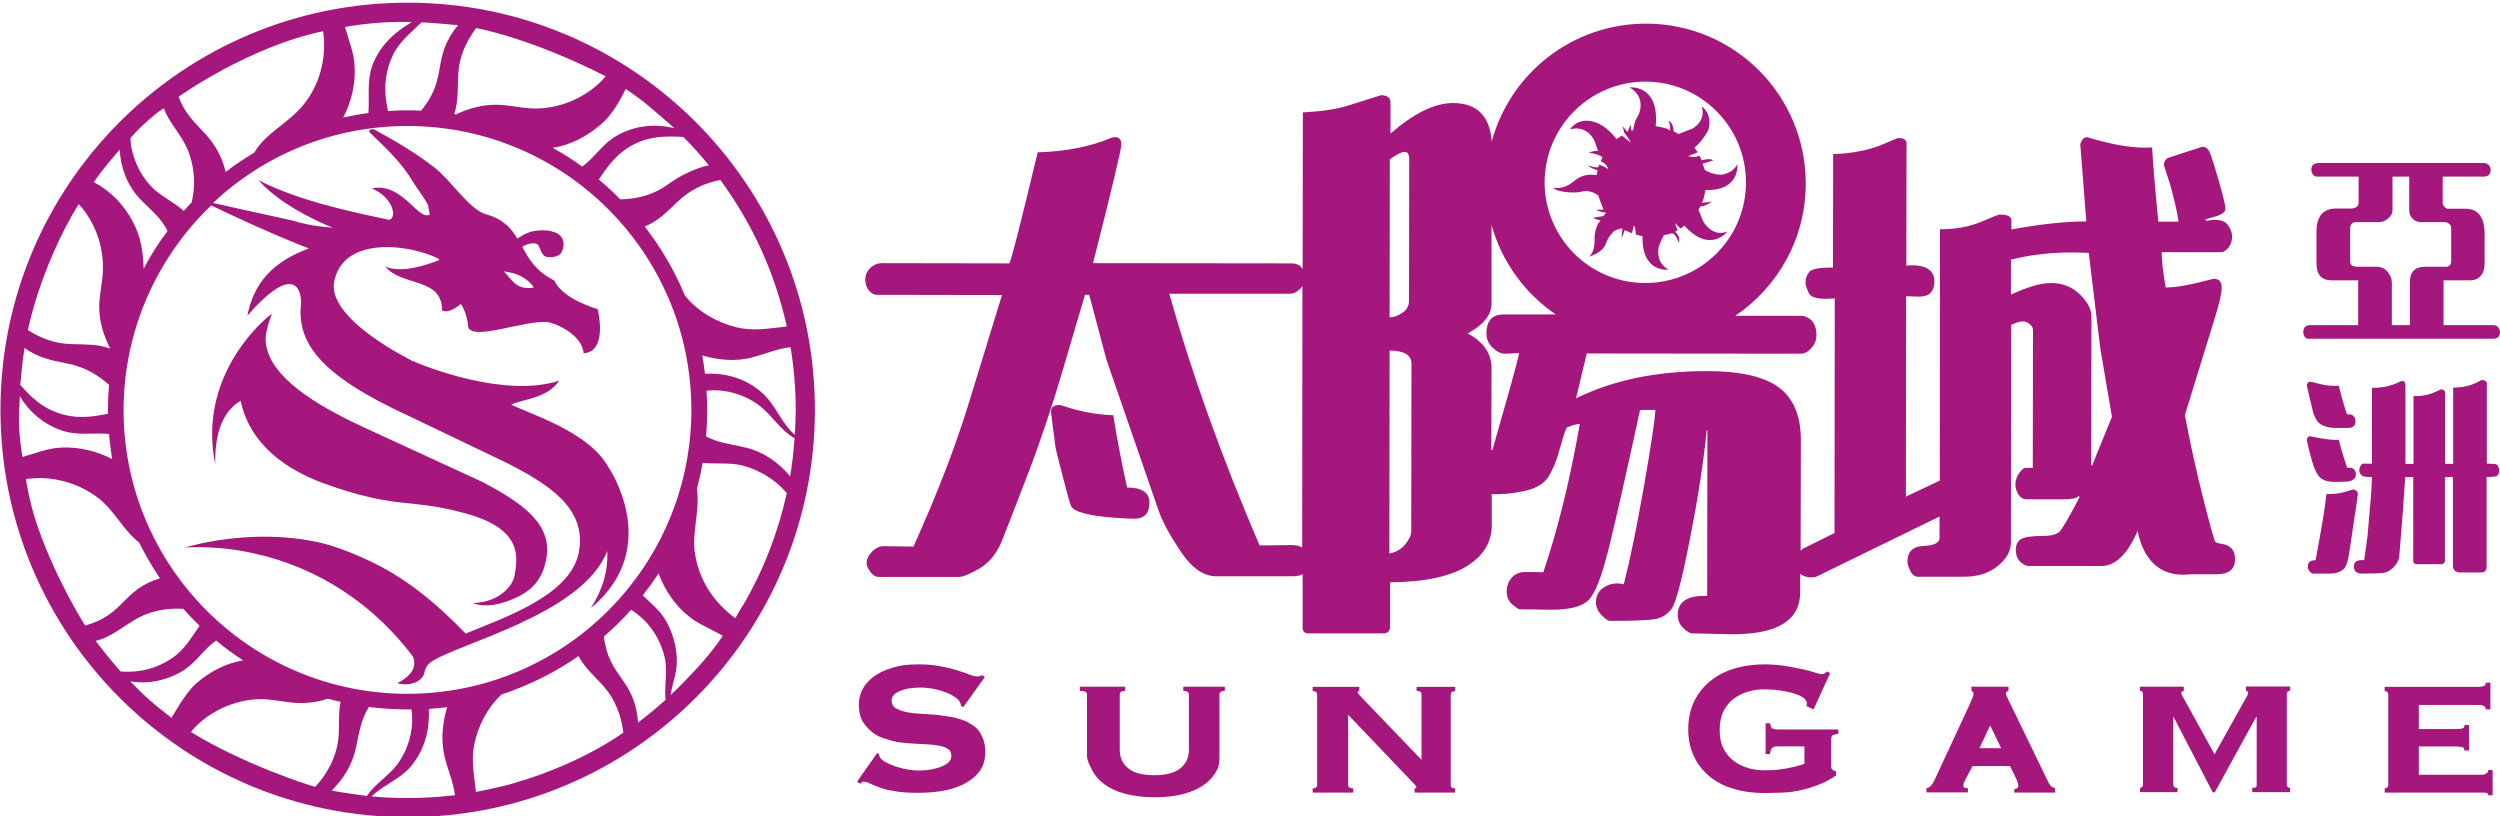 <?xml version="1.0" encoding="utf-8"?>
<!-- Generator: Adobe Illustrator 20.1.0, SVG Export Plug-In . SVG Version: 6.00 Build 0)  -->
<!DOCTYPE svg PUBLIC "-//W3C//DTD SVG 1.1//EN" "http://www.w3.org/Graphics/SVG/1.1/DTD/svg11.dtd">
<svg version="1.1" id="圖層_1" xmlns="http://www.w3.org/2000/svg" xmlns:xlink="http://www.w3.org/1999/xlink" x="0px" y="0px"
	 viewBox="0 0 1121 366" style="enable-background:new 0 0 1121 366;" xml:space="preserve">
<style type="text/css">
	.st0{fill:#A5177D;}
</style>
<g>
	<path class="st0" d="M182.8,1.2C81.9,1.2,0.2,83,0.2,183.8c0,100.9,81.8,182.6,182.6,182.6c100.9,0,182.6-81.8,182.6-182.6
		C365.4,83,283.7,1.2,182.8,1.2z M286.3,43.9c5.6,4.2,16.1,13.6,16.1,13.6c-8.8-2.2-17.7-1.2-25.6,3.2c-6.4,3.5-10,9.8-15.7,14
		c-4.3-3.1-8.7-5.9-13.3-8.4c8-1.2,15.5-5.2,21.5-10.4c5.2-4.4,8.2-10,11.3-16C282.5,41.2,284.4,42.5,286.3,43.9
		C287.8,45.1,284.4,42.5,286.3,43.9z M94.7,92.1c3.6,1.8,9.9,4.7,20,9.3c14.2,6.3,21.2,9,23.8,10c-16,5.9-24.7,15.3-27.6,30.2
		c17.7-20.5,24.1-15.5,24.1-5.6c-2.1,18.4,9.6,32.8,48.9,50.8l43.2,20.7c18.4,9.4,36.7,20.4,32.3,40.8
		c-4.2,19.2-34.7,29.1-50.6,35.8c-12.7-13.2-26.5-24.8-43.1-32.6l-4.9-2.2c-6-2.6-12.5-5-18.8-6.3c-17.6-3.8-39.5-3-59.1,2.5
		c10.1-0.5,20.5,0.3,30.8,2.6c29.5,6.4,54.1,23.3,71.4,46.2c3.4,7.6-7,12-7,12c5.7,1.8,11.5-0.9,12.2-4.7c0.4-2.2,1.6-3.7,2.6-4.5
		c11.7-8.5,68.2-21.3,79.4-50c0.4,9.3-2.2,17.5-7.4,25.6c32.7-27,8-63.1,8-63.1l0,0c-4.4-8-13.8-15.5-31.9-23.1l-11.8-5
		c4.8-2.6,16.3-2.7,21.5-10.8c-24.9,8.1-61.6-7-66.1-9c-19.3-10.1-37.3-23.7-34.7-35.7c3.4-15.7,21.3-16.9,35.3-13.9
		c4.5,1,8.3,2.3,11.6,4l0.1,0.5c-5.6,2.3-17.1,6.1-24.1,2.9c7,9,25.6,4.7,25.4,19.7c2.2,1.3,5.6-0.6,8.5-2.9
		c1.7,2.8,2.9,6.1,3.1,9.6c0.4,7.8,24.8-2.4,35.6-1.5c3,0.3,15.6,5.3,16.3,14c11.1-0.7,6.3-19.8,6.3-19.8s-15.8-4.4-19.4-12.8
		c-8.3-4.1-11.5-9.7-14.4-15.1c0.1-0.1,0.3-0.2,0.4-0.3c1.4-0.8,2.8-1.2,4.2-1.3c1.3-0.1,2.2,0.3,2.6,0.9c0.4,0.7,0.7,1.4,1,2.2
		c0.3,0.8,0.7,1.5,1.3,2.2s1.7,1,3.4,0.9c2.3-0.1,3.9-0.8,4.6-2c0.7-1.3,1.1-2.6,1-4.1c-0.1-1.3-0.5-2.4-1.2-3.2
		c-0.7-0.8-1.6-1.4-2.6-1.8c-1.1-0.4-2.2-0.7-3.4-0.8c-1.2-0.1-2.3-0.2-3.3-0.1c-2.9,0.1-5.4,0.8-7.7,2.1c-0.9,0.5-1.7,1.1-2.5,1.6
		c-2.8-4.7-6.3-8.7-14-10.9c-7.6-2.1-15.8-15.3-23.1-20.9c-9.4-7.3-17.6-11.9-27-17.1c-1.4-0.5-3.2,0.3-1.9,1.5
		c6.8,6.6,13.9,13.1,18.7,21.2c2.4,4,5.3,7.3,7.2,11.2l0.8,4.2c-5.3,3-12.3-14.7-26-11.7c9.2,3.8,11.6,12.7,7.9,14.1
		c-20-4.2-41.5-9-58.7-17.8c9.1,10.2,24,17.5,33.3,21.3c-4.8-0.4-10.5-0.9-18.4-3.3c-19.7-4.3-30-6.6-35.3-7.8
		c22.8-21.4,53.4-34.5,87.2-34.5c70.3,0,127.3,57,127.3,127.3s-57,127.3-127.3,127.3s-127.3-57-127.3-127.3
		C55.5,147.8,70.6,115.2,94.7,92.1z M225.9,121.7c6.1,0.7,10.6,3,13.5,7.2C231.3,130.4,229.5,125.1,225.9,121.7z M271.6,34.2
		c-8,9.5-21.2,15.1-33.6,14.4c-4.8-0.3-9.5-1.4-14.2-1.6c-6.7-0.3-13.3,1.4-19.3,4.3c-0.3,0-0.5-0.1-0.8-0.2c2-6,1.4-11.9,1.8-18.1
		c0.4-7.5,3.5-14.4,8-20.4C213.5,12.6,236.9,16.6,271.6,34.2z M205.4,11.3L205.4,11.3c-12.4,15-4,23.2-16.6,38.3
		c-4.9-0.2-9.9-0.2-14.8,0.2c-1.9-8.4-1.8-15.9,1.7-24c2.9-6.9,8.2-10.7,13.3-15.8C191.8,10.1,202.8,11,205.4,11.3z M154.7,12.1
		c0,0,14.1-2.8,29.9-2.2c-7.6,4.6-13.3,9.6-17,17.9c-3.4,7.7-1.8,14.9-2.4,22.9c-3.8,0.5-7.6,1.2-11.3,2c3.7-6.9,5.6-15.3,5.1-23.1
		C158.7,23.4,156.3,17.9,154.7,12.1z M144.9,14C145,14,145,14,144.9,14c1.7,12.1-1.6,24.7-9.7,34c-6.6,7.6-15.9,11.6-21.2,20.4
		c-4.4,2.7-8.7,5.5-12.8,8.7c-1.7-7.1-5-12.8-10-18c-4.7-4.8-8.8-9.3-11.1-15.7C80.1,43.3,111.6,20.9,144.9,14z M73.4,48.5
		c2.3,6.2,7,10.9,9.9,16.8c3.8,7.6,4.7,17.3,2.6,25.5c-1.2,1.2-2.4,2.5-3.5,3.8c-4.6-4.2-10.5-6.6-14.8-11.2
		c-5.3-5.7-8.8-13.6-9.1-21.4C60.5,59.3,67.7,52.3,73.4,48.5z M53.7,67.1C53.7,67.1,53.8,67.1,53.7,67.1C54,75,57.1,83.2,62.6,89
		c4.5,4.8,9.6,8.4,12.5,14.6c-4,5.3-7.6,11-10.7,16.9c-0.2-7.6-1.3-14.6-5-21.4c-4.1-7.5-9.7-13.4-17.3-17.4
		C45.3,76.7,51.6,69.5,53.7,67.1z M35.3,91.5c8.1,8.8,12,21.4,10.6,33.1c-0.5,4.6-1.5,9.1-1.4,13.7c0.1,6.3,2.1,12.4,4.9,18
		c-5.7-2.1-11.5-1.8-17.5-2c-7.1-0.2-13.4-2.5-19.4-6.3C17.5,124.8,28.3,102.6,35.3,91.5z M9.9,164.2L9.9,164.2
		c0.3-2.8,0.7-5.5,1.1-8.2c5.7,4.2,11.9,5.6,18.7,6.9c7.4,1.4,13.6,4.6,19.2,9.7c-0.4,4.3-0.5,8.6-0.5,12.9
		c-8,1.7-14.9,2.4-22.8-0.5c-7.1-2.5-11.7-7-16.6-12.5C9.2,172.5,9.6,167,9.9,164.2z M8.9,177.7c4.4,7.3,10.7,12.5,18.7,15.3
		c7.1,2.5,14,0.9,21.3,1.6c0.3,3.8,0.8,7.6,1.4,11.3c-6.8-3.7-15.2-5.6-23-5.2c-6,0.3-11.5,2.6-17.2,4.2c0,0-1.2-6.2-1.5-13.1
		C8.3,186.9,8.8,181.5,8.9,177.7z M15.7,232.5c-1.8-5.7-3.1-11.8-4.1-17.7c11.4-1.6,23,1.4,32.3,8.4c7.4,5.6,11.2,14.4,18.5,20.1
		c2.8,5.6,5.9,10.9,9.3,16c-17.1,5.3-15.7,16.2-33.5,21.2C38.1,280.5,23.6,257.4,15.7,232.5z M42.9,287.4c6.4-1.6,11.2-5.6,16.7-9
		c6.8-4.3,14.7-5.9,22.6-5.4c2.3,2.6,4.8,5.2,7.3,7.6c-3.9,5.6-7,11.1-12.9,14.9c-7,4.5-14.3,6.2-22.5,5.6
		C50.2,296.7,46.5,292.1,42.9,287.4z M58.4,305.5c8.2,1.5,17.3-0.6,24.2-5.1c5.5-3.6,8.9-9.4,14.3-13.2c3.8,3.2,7.9,6.2,12.1,8.9
		c-7.9,1.3-15.3,5.3-21.2,10.5c-4.9,4.3-10.8,15.3-10.9,15.3C66.7,314,64.2,311.4,58.4,305.5z M85.6,328.2
		c7.2-8.9,19.7-14.7,31.4-14.7c4.5,0,9,1,13.5,1.5c5.6,0.6,11.1,0.1,16.5-1.7c1.9,0.5,3.8,1,5.7,1.4c-1.2,5.8-0.3,11.7-1.1,17.6
		c-1.1,7.6-5,15-10.3,20.5C139,352.3,109,342.7,85.6,328.2z M148.7,354.5c5.4-5.3,9.3-11.7,10.9-19.2c1.4-6.4,2.2-12.6,5.8-18.3
		c6.4,0.8,12.7,1.2,19.1,1.1c1.3,8.5-1.3,17.8-6.4,24.7c-4,5.3-9.9,8.6-13.6,14.1C164.3,356.9,153.7,355.5,148.7,354.5z
		 M196.3,357.3c-9.9,0.8-19.8,0.7-29.7-0.2c5.6-5.4,13.2-7.8,18.1-14c5.9-7.5,8-15.9,7.6-25.2c2.8-0.2,5.5-0.5,8.2-0.8
		c-2.2,7.3-2.9,15-1.1,22.4c1.4,5.7,3.9,11.2,4.6,17.1C201.4,356.8,198.9,357.1,196.3,357.3C195.2,357.4,198.9,357.1,196.3,357.3z
		 M231,351c-5.4,1.7-14.6,3.5-17.6,4.1l0,0c-0.7-7.1-2.2-13.8-0.8-21c1.7-8.5,5.9-16.8,12.3-22.7c12.4-4.1,24-9.9,34.5-17.2
		c2.9,5.5,7.5,9.2,11.5,13.8c5,5.7,7.7,13,8.6,20.5C279.5,328.5,261.2,342.2,231,351z M292.8,318.7c-1.3,1.1-4.6,3.7-6.7,5.3l0,0
		c-1.5-20-13.2-20-15.3-38.6c4.3-3.7,8.4-7.7,12.2-12c7.2,4.6,12.2,11.4,14.6,19.7c2.1,7,0.2,13.8,0.8,20.8
		C298.4,313.8,294.1,317.6,292.8,318.7z M318.8,292.3L318.8,292.3c-1.8,2.3-3.7,4.5-5.6,6.6c-4.1,4.4-8.1,8.7-12.5,12.8
		c0.5-3.6,1.8-7.2,2.4-10.8c0.8-4.8,0.3-9.6-1-14.2c-1.3-4.4-3.2-8.6-6.2-12.2c-2.3-2.7-5.1-5-7.7-7.5c2.5-3.2,4.9-6.5,7.1-9.9
		c2.7,7.4,7.4,14.4,13.6,19.3c4.6,3.7,10.2,5.7,15.2,8.7C322.4,287.7,320.7,290,318.8,292.3C318.8,292.3,320.7,290,318.8,292.3z
		 M352.8,221.1c-3.9,17.7-10.4,34.4-19.2,49.6c-1.4,2-2.6,4.4-3.9,6.5l0,0c-9.5-7-16-16.6-18-28.5c-1.7-9.9,2.3-19.6,0.8-29.5
		c1-3.8,1.9-7.8,2.6-11.7c5.9,0.7,11.9-0.2,17.7,1.2C340.3,210.6,347.8,215.1,352.8,221.1L352.8,221.1z M355.5,205.1L355.5,205.1
		c-0.3,2.9-0.8,5.7-1.2,8.5c-5-6.1-11.8-10.9-19.5-12.8c-6.2-1.6-12.4-2-18.2-5.1c0.6-6.8,0.7-13.6,0.2-20.5
		c8.5-1,17.9,1.9,24.5,7.3c5.3,4.4,8.8,10.5,15,14C356.3,196.5,355.8,202.3,355.5,205.1z M356.8,183.8c0,3.7-0.2,7.5-0.4,11.2
		c-6.1-5.3-8.5-13.3-14.5-18.7c-7.2-6.5-16.3-9.2-25.8-8.7c-0.3-2.7-0.7-5.5-1.2-8.2c7.3,2.1,14.9,2.8,22.3,0.9
		c5.8-1.5,11.3-4,17.3-4.6C356,164.9,356.8,174.3,356.8,183.8z M352.8,146.4c-7.8,0.8-15,2.3-22.8,0.3c-8.9-2.3-17.1-7-22.9-14.2
		c-4.6-11.1-10.7-21.5-18-30.9c6.1-2.5,10.3-6.9,14.9-11.3c5.4-5.1,11.7-8.2,19-9.6C337.2,100,347.5,122.3,352.8,146.4z M299.5,82.7
		c-6.3,4.6-13.4,6.5-21.3,6.7c-3.1-3.1-6.3-6.1-9.7-8.9c4.4-6.6,8.5-12.1,15.8-15.8c7.3-3.7,14.1-3.7,22.1-3.3
		c4,4,7.9,8.3,11.5,12.8C317.9,74.1,309.4,75.5,299.5,82.7z"/>
	<path class="st0" d="M107.9,179.7c3.1,15.1,14.5,28.8,37.7,37.2c33.2,11.9,37.9,6.2,63.8,13.5c26,7.3,22.4,20.6,21.3,27.8
		c-0.6,3.7-6.1,11.9-18.7,12.2c0,0,5.5,2.9,15.7-0.9c10.2-3.7,15.1-8.8,17.1-18.1c3.5-16-10-25.5-28.3-35.2l-53.4-24.6
		c-28.1-12.9-44-25.9-44-39.8c0-3.8,2.8-11.1,2.8-11.1c-1.2,0.8-2.4,1.8-3.6,3c-6.6,6.1-28.9,29.4-21.8,64.4
		C96.2,190.1,102.4,183,107.9,179.7z"/>
	<path class="st0" d="M499.1,232.1c5.3,0.4,8.4,0.5,9.5,0.5c4.5,0,6.8-2.4,6.8-7.2c0-4.5-3.3-6.8-10-6.8c-2.5-11-4.5-21.8-6.2-32.4
		c-7.8-0.3-15.2-1.7-22.2-4.1c-0.9-0.3-1.5-0.4-1.9-0.5c-2.8,0-4.1,1.2-3.8,3.5l2,15.6c0,0.3,1,4.4,3.1,12.4c2,8,3.3,12.6,3.9,13.9
		c0.6,1.2,2.5,2.3,5.9,3.2C489.5,231.1,493.8,231.7,499.1,232.1z"/>
	<path class="st0" d="M979,257.7c1.1,0,2.3-0.1,3.4-0.2H994c5.5,0,8.2-2.3,8.2-6.8c0-3.9-1.9-6.1-5.7-6.8c-1.7-0.2-2.7-0.5-3.2-1
		c-0.4-0.5-2.2-6.8-5.3-19.1c-3.1-12.2-5.9-24.8-8.3-37.7L993,143c2.1-6.7,3.2-11.4,3.2-14.1c0-2.6-1.2-3.9-3.6-3.9l-8.1,2
		c-5.5,1.3-10,1.9-13.4,1.9c-1.2-6.7-1.8-12-1.8-15.8h26.5c1.1,0,2.3-0.7,3.4-2c1.1-1.3,1.6-3,1.7-5c0-1.5-0.6-3.2-1.7-4.9
		c-1.1-1.7-3.1-2.6-5.8-2.6c-1.1,0-2.4,0.1-4.1,0.4l-0.5-0.5c0.3-0.2,2-0.7,4.8-1.5c2.9-0.9,4.3-2,4.3-3.4s-1-5.5-2.9-12.1
		s-3.2-10.9-4-12.8c-0.7-1.9-1.9-2.9-3.4-2.9l-14.9,4.8c-1.6,0.6-2.4,1.7-2.4,3.5l2.8,8.7c1.8,6.5,3.1,12,3.8,16.6h-9.1
		c-1.4-14-2.3-25.1-2.8-33.3c-7.3,0.6-16.8-0.9-28.5-4.4c-0.3-0.1-0.6-0.2-0.8-0.2c-0.8,0-1.6,0.5-2.2,1.5c-0.6,1-0.9,2-0.6,3
		l2.6,33.3c-9.4,0-20.6,1.2-33.6,3.6v-4c0-1.8-1.7-2.7-5.1-2.7c-0.6,0-3.4,1.1-8.6,3.3c-5.2,2.2-11.3,3.3-18.3,3.3l-0.1,112.7
		l-15.2,7.2l0.1-89.8c0.1-0.1,1.7-0.1,4.8,0.1c3.1,0.1,5.2-0.5,6.3-1.8s1.6-3,1.6-4.9c0-5.4-4.2-7.9-12.6-7.2l0.1-54.8
		c0-1.6-1.3-2.5-3.9-2.4l-7.9,3.3c-2.8,1.1-6,2-9.7,2.7s-7.5,1.1-11.4,1.2l-0.1,50.9c-6-0.1-9.5,0.6-10.6,1.9
		c-1.1,1.4-1.7,3-1.7,4.8c0,1.1,0.5,2.7,1.5,4.8c1,2.1,4.9,2.9,11.6,2.3L822.6,239l-13.7,6.8c-0.6,0.3-1.1,0.7-1.5,1.1l0.1-49.6
		c0-10.9-3.3-18.7-9.9-23.6c-6.6-4.9-17.4-7.3-32.4-7.3c-22.5,0-42,4.1-58.5,12.2l4.8-20.1l96,0.1c1.7,0,3.3-0.9,4.8-2.6
		c1.5-1.7,2.2-3.7,2.2-5.8c0-4.8-2.1-7.7-6.2-8.6h-30.2c19.1-12.9,31.6-34.6,31.6-59.3c0-39.6-32-71.7-71.6-71.7
		c-33.1,0-60.9,22.3-69.2,52.8c-0.9-11.5-6.7-17.2-17.4-17.2c-8.1,0-17.4,4.5-28,13.7V46.1c0-2.3-1.4-3.4-4.3-3.4l-14.9,4.7
		c-5.5,1.7-12.2,2.6-20.1,3l-0.1,70.3c-1-1.8-2.7-2.6-5.1-2.6l-88.9-0.1c8.5-33.3,12.7-51.1,12.7-53.2c0-2.2-0.9-3.3-2.8-3.3
		c-0.5,0-1.1,0.1-1.7,0.3c-9.1,3.9-20.1,6.1-33,6.5c-7.6,31.7-11.8,48.3-12.7,49.8l-57.1-0.1c-1.9,0-3.7,0.7-5.2,2.1
		s-2.3,3.1-2.3,5.3c0,1.9,0.5,3.5,1.6,4.8s2.2,2,3.5,2l56.2,0.1l-14.9,48.5c-5.8,19-14.1,40.5-24.8,64.3l-13.1-0.2
		c-1.9-0.1-3.7,0.7-5.4,2.4c-1.7,1.7-2.5,3.4-2.5,5.2c0,1.2,0.6,2.5,1.7,4c1.2,1.5,2.4,2.2,3.8,2.2h35.7c2,0,5.2-1.3,9.6-3.9
		c4.3-2.6,7.6-6.7,9.9-12.4s6.2-15.8,11.8-30.4c5.6-14.6,10.9-30.5,16-47.9l9.4-31.9h1.9l7.8,29.3l23.4,67.7
		c1.7,4.8,5,10.9,9.9,18.2s10.2,11,15.8,11h34.3c1.9,0,3.4-0.3,4.5-1v24.1c0,1.6,0.9,2.5,2.6,2.5h33.4c2.2,0,3.2-1,3.2-3v-19.9
		c15.5-0.1,26.9-2.6,34.4-7.2c7.5-4.7,11.2-10.8,11.2-18.4v-14c4.4,0.3,9.3-0.2,14.5-1.3c5.3-1.1,8.9-3.3,10.9-6.4
		c2-3.2,3.7-7.2,5-12.2c1.4-5,2.4-8.2,3.2-9.9c2.4-1,4.4-1.6,5.9-1.6c-4.5,25.4-9.9,47.5-16.4,66.5c-2.8-0.1-5.5-0.1-8.1-0.1
		s-4.7,0.9-6.1,2.6c-1.4,1.6-2.2,3.7-2.2,6.1c0,2.5,0.9,4.5,2.6,5.9c1.7,1.4,2.8,2.1,3.1,2.1l14.5,0.2c8.3,0,13.9-1.5,16.7-4.5
		s5.6-10.2,8.5-21.6s7.7-32.5,14.4-63.5h6.9c-0.3,4.8-2,16.3-5.2,34.5s-6.2,32.8-9,43.7c-1-0.3-2-0.4-2.9-0.4
		c-2.4,0-4.6,0.7-6.6,2.2c-2,1.4-2.9,3.5-3,6.1c0,2.3,0.9,4.3,2.6,6c1.7,1.7,2.9,2.5,3.5,2.5c11.2,0,18.2-0.3,21-0.9
		s5.1-2.2,6.9-4.6c1.8-2.5,4.6-12.9,8.2-31.3c3.6-18.4,6.1-34.6,7.5-48.7h0.3l-0.1,74.3c-8.8-0.3-13.2,2.6-13.2,8.5
		c0,2.3,0.8,4.3,2.5,5.9c1.6,1.6,3,2.4,4,2.4l18.1,0.4c20.1,0,30.2-6.2,30.3-18.6v-8.6c1.1,1.1,2.8,1.7,5.1,1.7
		c0.6,0,1.3-0.1,1.9-0.2l55.5-27.1v9.6c0,2.2-2.4,3.4-7.2,3.6c-4.8,0.2-7.2,2.6-7.2,7c0,1.3,0.5,2.7,1.4,4.4
		c0.9,1.7,2.1,2.5,3.4,2.4h20.7c6.1,0,11.1-1.6,15-4.8s5.9-6.7,5.9-10.5l0.1-97.6c2.3-1.1,4-1.6,5.2-1.6c1.1,0,2.1,0.4,3.1,1.2
		s1.5,1.7,1.5,2.7l-0.1,61.8h-3.4c-0.7,0-1.5,0.8-2.7,2.3c-1.1,1.6-1.7,3.3-1.7,5.3c0,1.3,0.4,2.7,1.3,4.2c0.9,1.5,2.2,2.3,3.9,2.3
		h15.8c4.2,0,6.7-0.5,7.4-1.5l0.4,0.5c-4.6,8.8-7.6,13.9-8.8,15.3c-1.3,1.4-3.8,2.1-7.5,2.1c-5,0-8.3,0.5-9.9,1.4
		c-1.6,0.9-2.4,2.5-2.4,4.7c0,2.5,0.7,4.4,2.1,5.6c1.4,1.2,2.6,1.8,3.5,1.8h32.8c6.2,0,11.6-5.2,16.2-15.7
		C961.2,251,968.1,257.7,979,257.7z M579.1,244.4l-14.3,0.2c-17-39.6-30.5-77.3-40.5-112.9h54c1.5,0,3-0.6,4.4-1.9
		c0.6-0.5,1-1,1.3-1.7l-0.1,117.4C582.6,244.7,581,244.4,579.1,244.4z M623.2,71.4c3.1-2.2,5.3-3.3,6.6-3.3c1.4,0,2.1,1.1,2.1,3.3
		l-0.1,63.5c0,2.2-1,4-2.9,5.3c-2,1.4-3.9,2.1-5.8,2.1L623.2,71.4z M632.8,238.2c0,1.8-0.9,3.7-2.7,5.9s-4.1,3.5-7.1,4.1l0.1-91
		c6.5,0,9.8,2,9.8,5.9L632.8,238.2z M737.8,36.6c24.9,0,45.1,20.3,45.1,45.2s-20.2,45.1-45.2,45.1c-24.9,0-45.1-20.3-45.1-45.2
		C692.7,56.8,712.9,36.6,737.8,36.6z M674.1,141c-5,0-7.6,2.9-7.6,8.6c0,2.4,0.9,4.5,2.8,6.3c1.9,1.8,3.7,2.7,5.5,2.7l6.4-0.3
		c-1,4.9-5.1,19.4-12,43.5h-0.5l0.1-36.6c0-6.7-3.6-11.9-10.7-15.7c7.1-3.8,10.7-8.3,10.7-13.4v-35.2c4.6,16.5,15,30.7,28.8,40.1
		L674.1,141z M938.1,208.7h-0.4l0.1-66.8c0-3.2-1.7-6.5-5.2-9.9s-7.8-5.1-12.9-5.1c-4.5,0-10.4,1.7-18,5.2v-15.7
		c8.5-2.1,17.5-3.2,27.1-3.2c2.5,0,5.1,0.1,7.8,0.2l5.2,43l5.2,30.5L938.1,208.7z"/>
	<path class="st0" d="M709.4,85.9c3.8-1.1,7.3,1.8,7.3,1.8c0.6,2,2.3,6.3,2.3,6.3h-3.1c0.3,0.8,4.3,1.4,4.3,1.4l-1.3,1.5l-4.4,0.7
		c0.2,0.7,3.2,1.2,3.2,1.2s-2.9,2.9-2.7,8.7c0.2,5.9-2.5,7.6-2.5,7.6s5.9-1.6,7.5-5.7s2.4-4,3.1-5.1c0.7-1.2,4-1.9,4-1.9l0.5,0.5
		c-0.5,0.7-0.4,3.8-0.4,3.8l1.3-3.5l3.3,1.4l0.8-3.5c0.9,0.8,0.9,4.1,0.9,4.1l3,0.7c-0.4,16.7,11.6,15,11.6,15
		c-5.3-3.2-4.5-7.7-4.5-9.2s2.4-6.2,2.4-6.2c0.8-0.1,3.7-0.9,3.7-0.9c1.8,0.2,3.1,4.3,3.1,4.3c0.9-3.2-1.7-4.9-1.7-4.9l1.2-0.9
		c-0.6-0.8-1.2-3.1-1.2-3.1l2.4,2.5l1.8-1.3c11.5,12.8,19.3,2.6,19.3,2.6c-6.5,2.7-10.7-3.8-11.2-5.2c-0.5-1.4-1.8-4.5-1.8-4.5
		l0.8-1.5c3.5-0.4,5.2-2.4,5.2-2.4c-0.8,0.6-4.5,0.7-4.5,0.7c0.9-1.2,1.6-5.7,1.6-5.7c15.8,0.5,14.3-11.6,14.3-11.6
		c-1,2.1-2.9,3.8-6.3,4.6c-3.5,0.8-8.2-1.9-8.2-1.9l-1.1-2.9l4.9-1.5c-1.7-1.2-5.2,0-5.2,0l-1.1-2.1c-2.2,1.2-5,0.2-5,0.2l4.3-1.7
		l-1.5-2.1c3.5-2.8,6.1-7.6,6.1-7.6c2.4-7.5-2.9-10.9-2.9-10.9c2.1,6-3.2,9.8-4.7,10.2c-1.5,0.5-5.6,2.2-5.6,2.2
		c-0.8-0.4-2.2-1.2-2.2-1.2c-0.3-4.4-2.4-4.7-2.4-4.7c1.2,2.1,0.7,4.3,0.7,4.3c-1.2-1.2-6.4-1.9-6.4-1.9c1.8-19-11.7-17.4-11.7-17.4
		c7.6,4.5,4.5,11.9,3.3,13.6c-1.2,1.7-1.7,5.6-1.7,5.6l-0.9,0.1l-0.2-2.7l-1.4,3.4l-2.5-2.9c0.5,0.5,1,3.3,1,3.3
		c0.8,0.5,3,4.4,3,4.4l-4.1-3.2l-2.4,1.6c0,0-4.3-6.5-11-8C707,52.9,704,58,704,58c7.7-2.1,10.8,4.7,11.1,5.5
		c0.3,0.8,1.5,4.2,1.5,4.2c-2-0.2-4.2,0.7-4.2,0.7c6.2,1.2,6.1,2.2,6.1,2.2l-0.7,1.7c3.2,1.4,3.3,3.7,3.3,3.7c-0.6-0.9-4-2.2-4-2.2
		l-0.4,1.1c-0.7,0.6-4.6-0.7-4.6-0.7c0.3,0.9,4.3,2.2,4.3,2.2l-0.5,2.1c-7.5-0.9-9,2.4-12.7,4.5c-3.7,2-6.7,1.1-6.7,1.1
		C697.4,86,705.6,86.9,709.4,85.9z"/>
	<path class="st0" d="M1117.8,151.9c2.1,0,3.2-1,3.2-3c0-0.7-0.3-1.5-0.8-2.1c-0.5-0.7-1.2-1-1.9-1h-22.6v-20.1h11.8
		c2.1,0,3.8-0.7,4.9-2.1c1.2-1.4,1.7-3.3,1.7-5.5V105c0-7.6-2.9-11.4-8.6-11.4h-7.6c-0.6,0-1.2-0.2-1.7-0.7s-0.8-1-0.9-1.7v-12h18.3
		c2.1,0,3.2-1,3.2-3c0-1.6-0.9-2.6-2.6-3.1h-74.4c-2.3,0-3.4,1-3.4,2.9c0,0.8,0.2,1.5,0.7,2.2s1.1,1,1.8,1h18.7V91
		c0,0.7-0.3,1.3-1,1.8s-1.5,0.7-2.4,0.7h-6.7c-5.8,0-8.8,3.5-8.8,10.4V118c0,5.1,2.2,7.7,6.7,7.7h12v20.1h-21.6c-2,0-3,1.1-3,3.3
		c0,0.6,0.2,1.2,0.6,1.8c0.4,0.7,0.9,1,1.6,1L1117.8,151.9L1117.8,151.9z M1056.2,119.5c-1.6,0-2.4-0.9-2.4-2.6v-14.4
		c0-1.9,0.9-2.9,2.8-2.9h10.3c1.4,0,2.7-0.6,4-1.7c1.2-1.1,1.9-2.2,1.9-3.4V79.2h7.5v15c0,1.6,0.5,2.8,1.5,3.9c1,1,2.4,1.5,4.1,1.5
		h10.2c0.8,0,1.5,0.3,2.1,0.8s0.9,1.1,0.9,1.8V117c0,1.7-0.8,2.6-2.3,2.6h-9.4c-4.5,0-6.8,2.3-6.8,7v19.2h-8.1v-19.2
		c0-1.7-0.7-3.3-2-4.8s-2.9-2.2-4.8-2.2h-9.5L1056.2,119.5L1056.2,119.5z"/>
	<path class="st0" d="M1118.1,208c-0.9,0-2-0.1-3-0.1v-36.3c0-0.1-0.2-0.3-0.6-0.7c-0.4-0.3-0.8-0.5-1.3-0.5c-0.3,0-0.6,0.1-0.9,0.2
		c-3.5,2.1-7.6,3.2-12.3,3.2V208h-3.6v-31.5c0-1.3-0.6-1.9-1.7-1.9c-0.3,0-0.6,0.1-0.9,0.3c-3.8,2-7.7,2.9-11.6,2.7V208h-3.6v-35.2
		c0-1.3-0.5-2-1.4-2c-0.2,0-0.4,0-0.6,0.1c-4,2.1-8.3,3.1-13,3v34h-4.1c-0.3,0-0.6,0.3-1,1c-0.4,0.6-0.6,1.3-0.6,2
		c0,0.8,0.3,1.4,0.8,2c0.5,0.5,1.2,0.8,2.1,0.9c0.9,0,1.8,0.1,2.8,0.1l-0.4,7.8l-1.6,18.6l-1.5,10.9c-3.1-0.3-4.6,0.6-4.6,2.8
		c0,2.1,1.2,3.2,3.5,3.2c5.2,0,8.6-0.1,10.1-0.4c1.5-0.2,3-1.2,4.5-2.8s2.3-3.5,2.3-5.5l1.5-18.5l1.1-16.1h3.6v37.7
		c0,0.7,0.4,1.2,1.3,1.4h11.6c0.4,0,0.8-0.4,1.3-1.1v-38h3.6v40.3c0,0.5,0.3,1.1,0.9,1.7c0.6,0.6,1.5,0.9,2.9,0.8h8.9
		c1.6,0,2.4-0.9,2.4-2.8v-40c1.7,0,3.1-0.1,4.1-0.3c1-0.3,1.5-1.1,1.5-2.7c0-0.7-0.2-1.4-0.6-2.1C1119.7,208.3,1119,208,1118.1,208z
		"/>
	<path class="st0" d="M1057.3,221.4c0-0.4-0.2-0.9-0.7-1.3c-0.5-0.4-1-0.6-1.5-0.6c-0.2,0-1.4,0.4-3.8,1.1c-2.4,0.7-5,1-8.1,0.9
		c-0.5,5-2.1,14.9-4.9,29.7c-2.4,0-3.5,1-3.5,2.9c0,1.3,0.7,2.3,2,3.1h8c1.6,0,3-0.3,4.2-0.8s2.1-1.3,2.7-2.3s1.1-2.7,1.5-5.1
		c0.4-2.4,1.2-7.5,2.3-15.3C1056.7,225.9,1057.3,221.8,1057.3,221.4z"/>
	<path class="st0" d="M1040.5,214.3c1.5,1.2,3.7,1.8,6.5,1.8l4.2-0.1c3.5,0,5.2-1.2,5.2-3.5c0-0.6-0.2-1.2-0.7-1.8
		c-0.4-0.7-1.2-1-2.1-1c-0.3,0-0.7,0-1.1,0.1c-1.2-3.4-2.5-7.6-3.8-12.6c-2,0.2-4.7-0.1-8.3-0.7l-4.7-0.9c-0.3,0-0.6,0.2-0.9,0.5
		s-0.4,0.6-0.4,0.8c0,0.7,0.6,3.6,1.9,8.4C1037.6,210.1,1039,213.1,1040.5,214.3z"/>
	<path class="st0" d="M1040.8,190.4c1.8,1,4,1.5,6.4,1.5h5.5c2.3,0,3.5-1,3.5-2.9c0-2.3-1.3-3.4-3.8-3.2c-0.8-2.2-2.1-6.5-3.7-12.8
		c-3.1,0.1-6-0.1-8.4-0.8c-2.5-0.7-4.1-1-4.7-1.1c-0.9,0.4-1.3,1.1-1.2,1.9l2.3,9.8C1037.5,186.8,1038.9,189.3,1040.8,190.4z"/>
	<path class="st0" d="M433.7,323.7c-1.3-0.7-5.2-1.9-7-2.2c-2.4-0.3-4.8-0.8-7.2-1c-2.5-0.2-4.9-0.3-7.2-0.5
		c-2.4-0.1-4.5-0.4-6.3-0.8s-3.3-1-4.5-1.7c-1.1-0.8-1.7-1.9-1.7-3.4c0-1.1,0.4-2,1.2-2.7c0.8-0.7,1.8-1.3,3.1-1.8
		c1.2-0.4,2.6-0.8,4.1-1s3-0.3,4.4-0.3c1.9,0,3.8,0.2,5.6,0.5c1.9,0.4,3.6,0.8,5.2,1.4s3,1.2,4.2,2c1.2,0.7,2.1,1.5,2.6,2.2
		c0.4,0.6,0.6,1.3,0.8,2.2l1,0.4l9.6-13.4l-1.3-0.9c-0.4,0.4-1.2,0.6-2.2,0.6s-2.1-0.3-3.6-0.9c-1.4-0.6-3.2-1.2-5.3-1.8
		c-2.1-0.7-4.5-1.3-7.4-1.8c-2.8-0.6-6.2-0.9-10.1-0.9c-4.5,0-8.5,0.5-11.8,1.6c-3.4,1-6.1,2.4-8.3,4c-2.2,1.7-3.8,3.6-4.9,5.7
		c-1.1,2.2-1.6,4.4-1.6,6.6c0,3.3,0.6,6,1.9,8s3.3,4.1,5.3,5.4c1.9,1.3,4.2,2,8.1,3.1c2.4,0.6,5,0.8,7.4,1s4.7,0.3,6.9,0.4
		c2.3,0.1,4.3,0.3,6,0.6c1.8,0.3,3.2,0.8,4.3,1.5c1.1,0.7,1.6,1.7,1.6,3.1s-0.6,2.5-1.8,3.4c-1.2,0.9-2.6,1.5-4.2,2s-3.2,0.8-4.9,1
		c-1.7,0.2-3,0.2-4.1,0.2c-1.4,0-3-0.2-4.8-0.5s-3.5-0.8-5.2-1.3c-1.6-0.6-3.1-1.2-4.4-1.9c-1.3-0.7-2.1-1.4-2.6-2.1
		c-0.2-0.4-0.4-0.9-0.4-1.5l-0.9-0.5l-9,12.8l1.5,0.9c0.4-0.6,0.9-0.9,1.4-0.9c0.8,0,1.8,0.3,2.8,0.8c1.1,0.5,2.6,1.2,4.4,1.8
		c1.9,0.7,4.2,1.3,7,1.7c2.8,0.5,6.3,0.7,10.5,0.7c3,0,6.2-0.2,9.7-0.7s6.7-1.4,9.7-2.8s5.5-3.2,7.5-5.6s3-5.4,3-9.2
		c0-3.2-0.7-5.8-1.9-7.9C438.7,326.9,437.1,325.6,433.7,323.7z"/>
	<path class="st0" d="M530.4,309.8c1.8,0,2.7,0.5,2.7,1.6v24.8c0,3.5-1.3,6.2-3.8,8.3c-2.6,2.1-6.5,3.1-11.7,3.1
		c-5.3,0-9.2-1-11.7-3.1c-2.6-2.1-3.8-4.9-3.8-8.3v-24.8c0-1.1,0.8-1.6,2.4-1.6v-1.9h-20.3v1.9c1.2,0,2.1,0.1,2.5,0.4
		c0.4,0.2,0.7,0.7,0.7,1.2v27.3c0,2.2,1.1,4.2,2.3,6.6c1.2,2.4,3,4.5,5.4,6.3s5.5,3.3,9.3,4.3s8.2,1.6,13.3,1.6s9.5-0.5,13.3-1.6
		c3.8-1,6.9-2.5,9.3-4.3c2.4-1.8,4.2-4,5.4-6.3c1.2-2.4,1.1-4.4,1.1-6.6v-27.3c0-1.1,0.8-1.6,2.4-1.6v-1.9h-18.6v1.9H530.4z"/>
	<path class="st0" d="M635.2,309.8c1.5,0,2.2,0.5,2.2,1.6v29.3l-26.3-27.4c-1.6-1.6-2.4-2.6-2.4-2.9s0.3-0.5,0.8-0.5V308h-20.9v1.9
		c1.3,0,2,0.5,2,1.6v40.4c0,1.1-0.7,1.6-2,1.6v1.9h18.2v-1.9c-1.5,0-2.3-0.5-2.3-1.6v-31.4l27.2,28.5c0.9,0.9,1.7,1.8,2.4,2.5
		s1,1.2,1,1.5c0,0.4-0.3,0.5-0.8,0.5v1.9h18.2v-1.9c-1.3,0-2-0.5-2-1.6v-40.4c0-1.1,0.7-1.6,2-1.6V308h-17.3L635.2,309.8
		L635.2,309.8z"/>
	<path class="st0" d="M794.7,326.6c-0.5-0.3-0.8-1.1-1-2.3h-2v13.8h2c0.1-1.4,0.5-2.4,1-2.8s1.3-0.6,2.3-0.6h12.1v7.8
		c-0.9,0.4-4.6,1.4-7.7,2c-3,0.6-6.4,0.9-10.2,0.9c-2.5,0-4.9-0.3-7.3-1c-2.4-0.7-4.6-1.8-6.5-3.2c-1.9-1.4-3.4-3.3-4.6-5.6
		c-1.2-2.3-1.7-5.1-1.7-8.3c0-3.3,0.6-6.1,1.7-8.4c1.2-2.3,2.7-4.2,4.6-5.6c1.9-1.4,4.1-2.5,6.5-3.2s4.9-1,7.3-1
		c2,0,4.1,0.1,6.3,0.4s4.3,0.7,6.2,1.2c1.9,0.6,3.5,1.2,4.7,2s1.8,1.7,1.8,2.7c0,0.4-0.1,0.8-0.2,1.2l3.2,1.5l7.4-16.2l-1.3-0.8
		c-0.4,0.2-0.7,0.5-1.1,0.8c-0.4,0.3-0.9,0.4-1.5,0.4c-0.4,0-1.3-0.2-2.8-0.7s-3.4-1-5.6-1.5c-2.3-0.5-4.9-1-7.8-1.5
		c-2.9-0.4-6-0.7-9.2-0.7c-5.1,0-9.8,0.7-14,2s-7.8,3.3-10.8,5.8s-5.3,5.6-7,9.1c-1.6,3.6-2.5,7.6-2.5,12.1s0.8,8.6,2.5,12.1
		c1.6,3.6,4,6.6,7,9.1s6.6,4.4,10.8,5.6c4.2,1.3,8.9,1.9,14,1.9c2.6,0,5.3-0.1,8.1-0.2c2.7-0.1,5.5-0.5,8.2-1.1s5.4-1.5,8.1-2.5
		c2.7-1.1,5.2-2.4,7.6-4.1V346c-0.6-0.3-1.1-0.5-1.5-0.8c-0.4-0.2-0.7-0.7-0.7-1.4v-12.2c0-0.9,0.2-1.5,0.5-1.8
		c0.4-0.3,1.3-0.5,2.7-0.8v-1.9H797C796,327.1,795.2,326.9,794.7,326.6z"/>
	<path class="st0" d="M918.8,351.4L901,314.7c-0.4-0.8-0.7-1.5-1-2.1s-0.5-1.1-0.5-1.6s0.1-0.8,0.4-0.9c0.3-0.1,0.5-0.2,0.7-0.3
		v-1.9H884v1.9c0.2,0.1,0.4,0.3,0.6,0.4c0.2,0.1,0.3,0.4,0.3,0.8c0,0.6-0.1,1.2-0.4,1.8c-0.3,0.6-0.6,1.4-1,2.4l-16.3,35.1
		c-0.3,0.6-0.7,1.2-1.3,1.9c-0.5,0.7-1.3,1.1-2.1,1.2v1.9h18.6v-1.9c-0.7,0-1.2-0.1-1.5-0.2c-0.4-0.1-0.5-0.5-0.5-1.1
		c0-0.4,0.1-0.8,0.3-1.2c0.2-0.5,0.4-1,0.7-1.6l3.1-5.8h16.8l3,6.2c0.2,0.6,0.4,1,0.5,1.4s0.2,0.8,0.2,1.2c0,0.6-0.2,1-0.6,1.2
		c-0.4,0.2-0.8,0.3-1.2,0.3v1.6h18.3v-1.9c-0.5-0.2-1-0.4-1.4-0.7C919.6,352.5,919.2,352,918.8,351.4z M887.6,335.5l4.8-10.2
		l4.9,10.2H887.6z"/>
	<path class="st0" d="M1007.2,309.8c0.6,0,0.9,0.3,0.9,1c0,0.2-0.2,0.6-0.4,1.1c-0.3,0.5-0.7,1.2-1.2,2.1L993,338.2l-13.4-24.3
		c-0.5-0.9-0.9-1.5-1.1-2c-0.3-0.5-0.4-0.8-0.4-1.1c0-0.6,0.4-1,1.1-1v-1.9h-19.6v1.9c0.5,0,0.9,0.1,1,0.3c0.2,0.2,0.3,0.8,0.3,1.8
		v39.5c0,0.8-0.1,1.3-0.4,1.5c-0.3,0.2-0.6,0.4-0.9,0.4v1.9h16.8v-1.9c-1.3,0-1.9-0.5-1.9-1.6v-30.3h0.1l17.6,33.9h0.9l18.6-33.9
		h0.2v30.3c0.2,1.1-0.4,1.6-2,1.6v1.9h17v-1.9c-0.4,0-0.7-0.1-1-0.4c-0.3-0.2-0.5-0.7-0.5-1.2v-40.6c0-0.6,0.2-1,0.5-1.1
		c0.3-0.2,0.7-0.3,1-0.3v-1.9h-19.8v2H1007.2z"/>
	<path class="st0" d="M1114.9,346.8c-0.6,0.4-1.3,0.6-2.2,0.6h-28.1v-12.7h16c1.5,0,2.6,0.1,3.4,0.3c0.8,0.2,1.1,0.7,0.9,1.5h2.2
		v-11.4h-2c0,0.8-0.3,1.3-0.9,1.5s-1.5,0.3-2.7,0.3h-16.9v-10.8h26.7c2.3,0,3.4,0.7,3.4,2h2v-12h-2c0,1.3-1.1,1.9-3.4,1.9h-42v1.9
		c0.4,0,0.7,0.1,1.1,0.4c0.4,0.2,0.5,0.7,0.5,1.2v40.4c0,0.6-0.2,1-0.5,1.2c-0.4,0.3-0.7,0.4-1.1,0.4v1.9h43.3c0.9,0,1.6,0,2.2,0.1
		s0.9,0.4,0.9,1.1h2v-11.3h-2C1115.8,345.9,1115.5,346.4,1114.9,346.8z"/>
</g>
</svg>
